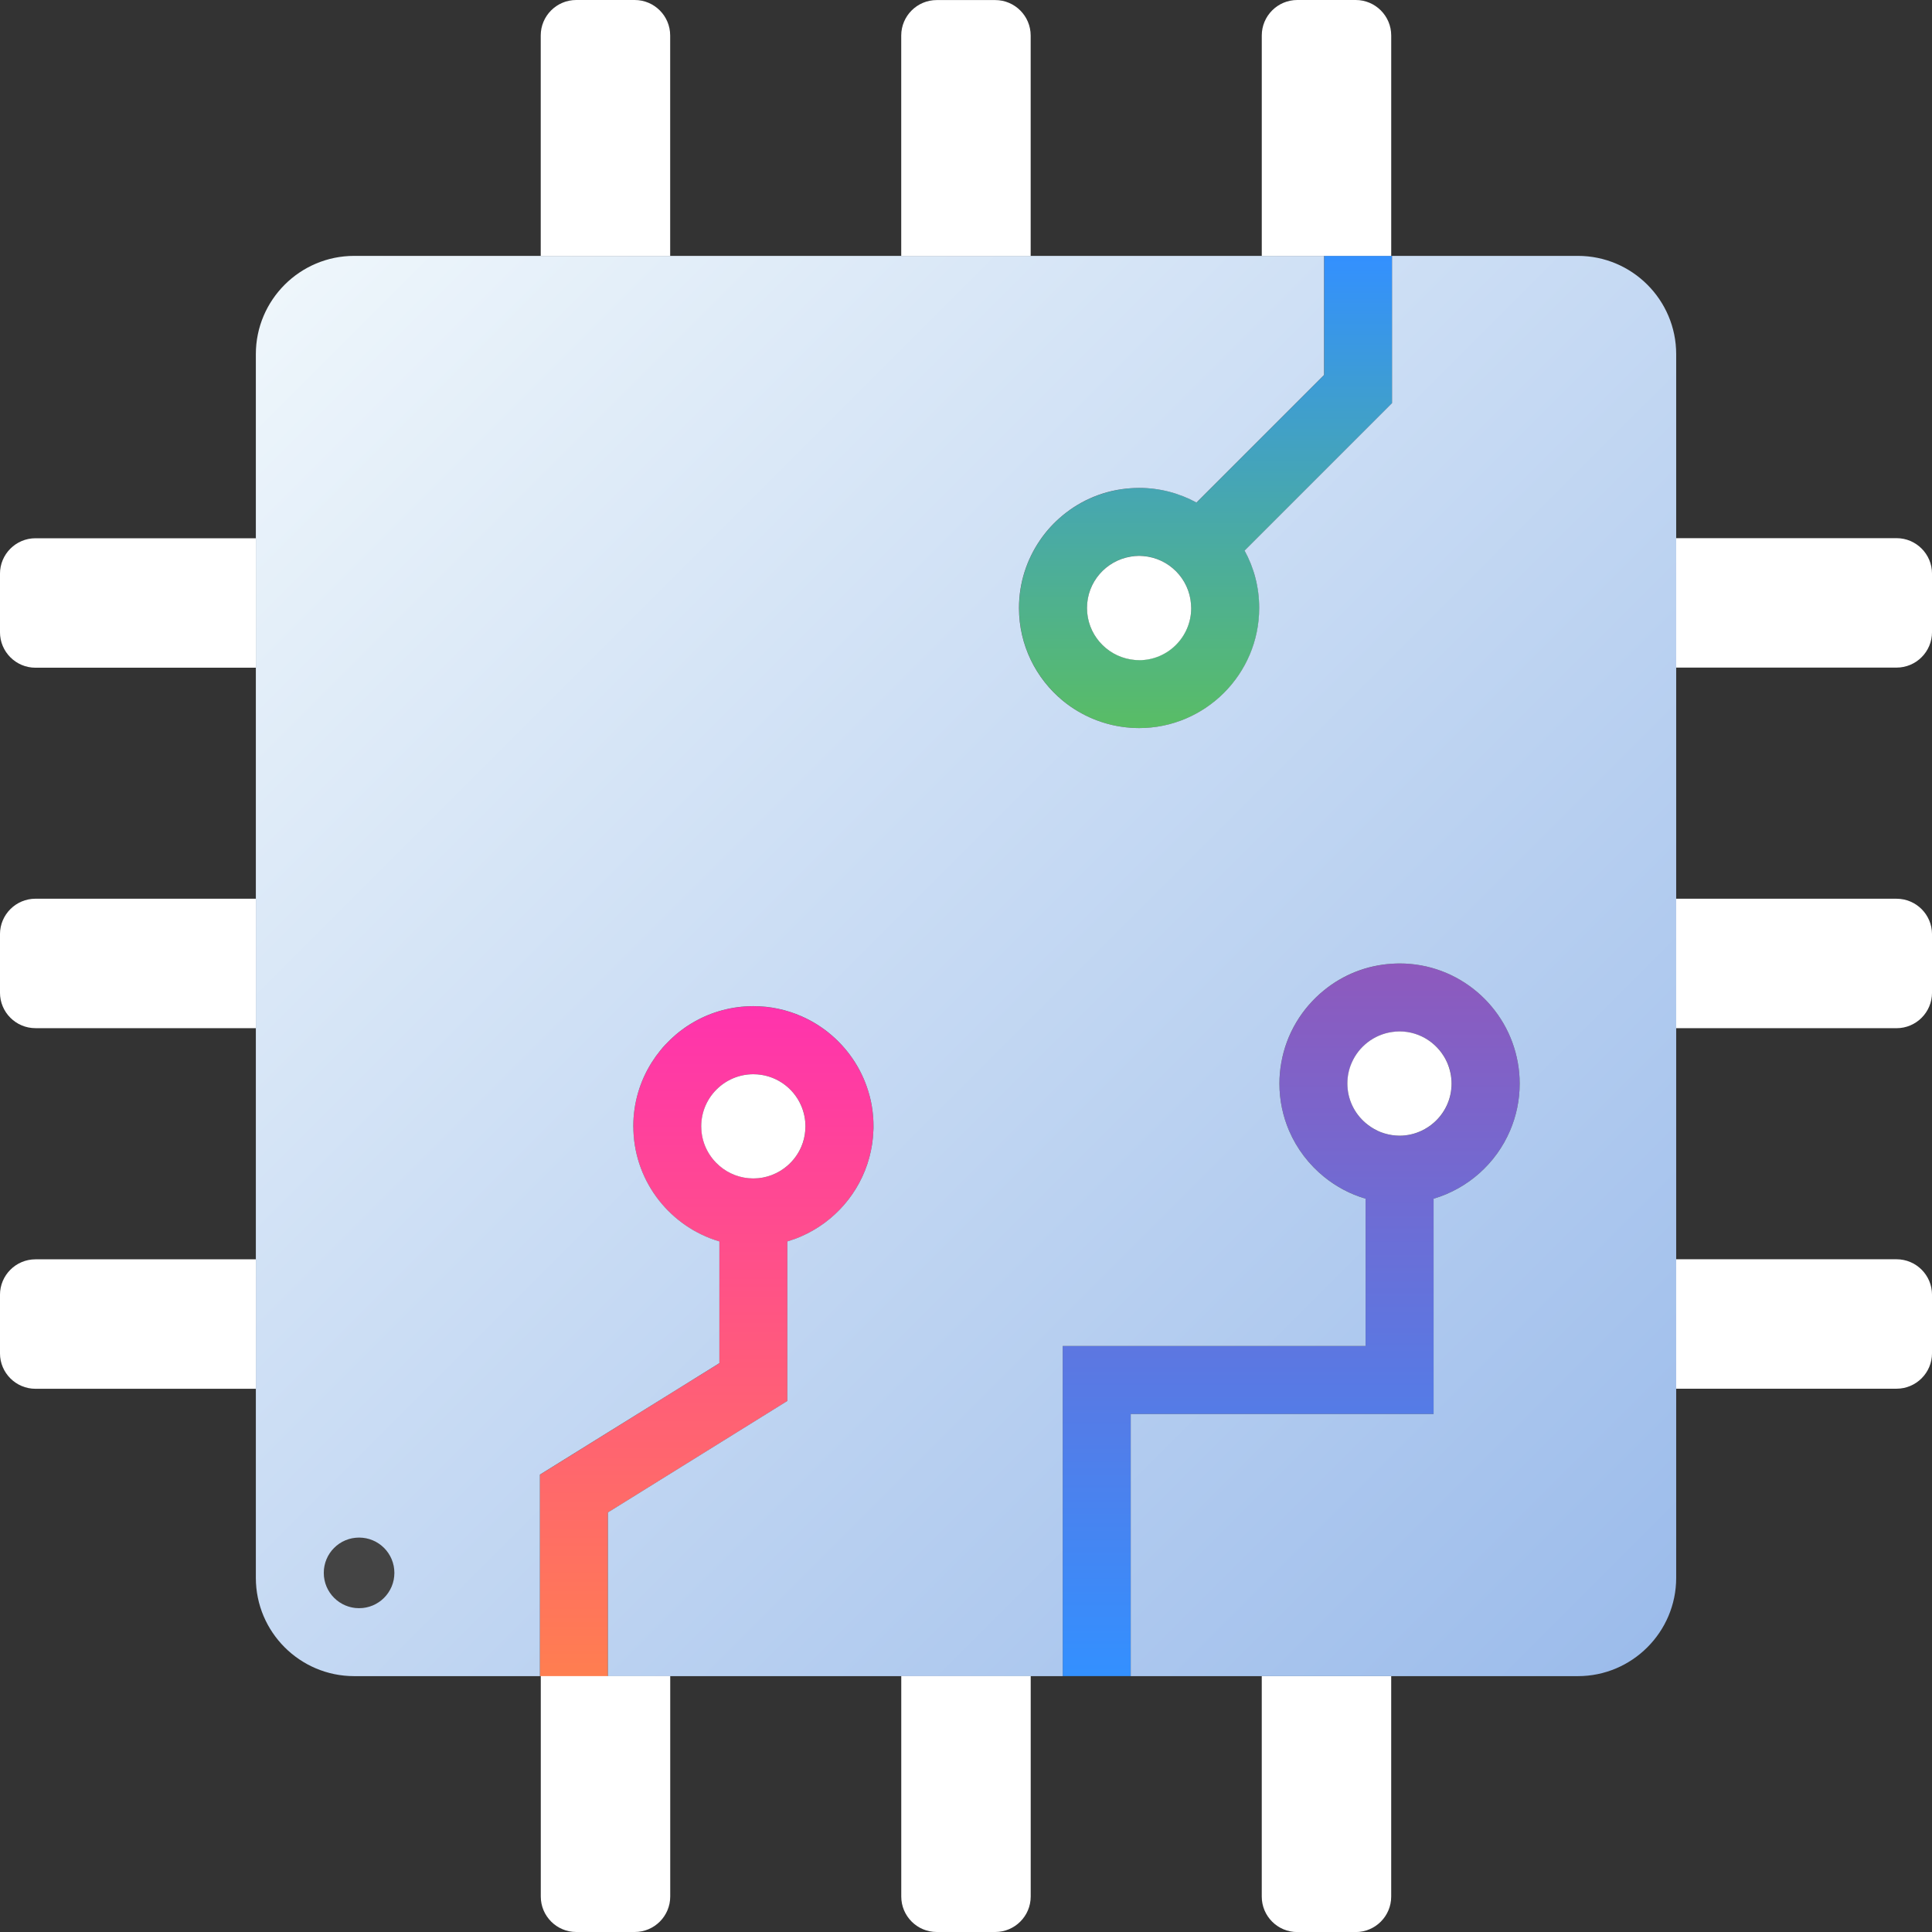 <svg width="120" height="120" viewBox="0 0 120 120" fill="none" xmlns="http://www.w3.org/2000/svg">
<rect x="0" y="0" width="120" height="120" fill="#333333" stroke="none"/>
<g clip-path="url(#clip0_1325_208)">
<path d="M82.244 87.827H89.044V74.454C91.184 73.822 92.924 72.254 93.792 70.23C94.176 69.33 94.392 68.342 94.392 67.302C94.392 66.862 94.352 66.43 94.276 66.006C93.66 62.51 90.604 59.842 86.932 59.842C86.776 59.842 86.62 59.85 86.468 59.858C84.876 59.958 83.416 60.558 82.244 61.502C80.872 62.614 79.904 64.198 79.584 66.006C79.512 66.426 79.468 66.858 79.468 67.302C79.468 68.342 79.684 69.33 80.068 70.23C80.552 71.354 81.304 72.338 82.244 73.098C82.996 73.706 83.868 74.17 84.82 74.454V83.603H66.008V104.107H70.232V87.827H82.244ZM83.692 67.302C83.692 66.842 83.792 66.406 83.964 66.006C84.404 65.002 85.344 64.262 86.464 64.102C86.616 64.082 86.772 64.066 86.928 64.066C88.252 64.066 89.392 64.866 89.892 66.01C90.068 66.406 90.164 66.846 90.164 67.306C90.164 68.286 89.728 69.162 89.04 69.754C88.816 69.946 88.568 70.106 88.3 70.234C87.884 70.43 87.42 70.542 86.932 70.542C86.772 70.542 86.62 70.526 86.468 70.506C86.148 70.458 85.844 70.366 85.56 70.234C85.292 70.106 85.044 69.946 84.82 69.754C84.132 69.162 83.692 68.282 83.692 67.306V67.302Z" fill="url(#paint0_linear_1325_208)"/>
<path d="M74.321 31.213C73.261 30.633 72.045 30.305 70.757 30.305C70.581 30.305 70.405 30.313 70.233 30.325C68.637 30.437 67.173 31.053 66.009 32.013C65.477 32.453 65.005 32.969 64.613 33.537C63.785 34.737 63.297 36.193 63.297 37.761C63.297 37.761 63.297 37.761 63.297 37.765C63.297 40.077 64.353 42.145 66.009 43.514C67.173 44.477 68.633 45.09 70.233 45.202C70.405 45.214 70.581 45.222 70.757 45.222C74.869 45.222 78.217 41.873 78.217 37.761C78.217 37.761 78.217 37.761 78.217 37.757C78.217 36.469 77.885 35.257 77.309 34.197L77.969 33.537L82.245 29.261L86.469 25.037V15.893H82.245V23.289L74.321 31.213ZM70.753 41.001C70.573 41.001 70.401 40.981 70.229 40.953C68.693 40.701 67.517 39.369 67.517 37.761C67.517 37.761 67.517 37.761 67.517 37.757C67.517 36.153 68.697 34.821 70.229 34.569C70.401 34.541 70.573 34.521 70.753 34.521C70.833 34.521 70.913 34.529 70.993 34.533C72.589 34.653 73.861 35.925 73.977 37.521C73.981 37.597 73.989 37.677 73.989 37.757C73.989 37.757 73.989 37.757 73.989 37.761C73.989 39.545 72.537 40.997 70.753 40.997V41.001Z" fill="url(#paint1_linear_1325_208)"/>
<path d="M48.903 87.019V77.111C49.199 77.022 49.491 76.918 49.771 76.794C51.827 75.894 53.399 74.098 53.995 71.898C54.139 71.362 54.223 70.806 54.247 70.23C54.247 70.138 54.255 70.05 54.255 69.958C54.255 69.286 54.163 68.638 53.999 68.018C53.807 67.298 53.507 66.622 53.119 66.006C52.323 64.738 51.159 63.726 49.775 63.122C48.863 62.722 47.855 62.498 46.795 62.498C44.131 62.498 41.791 63.902 40.471 66.006C39.751 67.154 39.335 68.506 39.335 69.958C39.335 70.05 39.335 70.138 39.343 70.23C39.459 73.49 41.679 76.222 44.683 77.111V84.671L41.795 86.463L37.759 88.971L33.535 91.595V104.111H37.759V93.943L48.903 87.019ZM43.571 70.23C43.563 70.142 43.559 70.05 43.559 69.958C43.559 68.17 45.011 66.722 46.795 66.722C48.131 66.722 49.279 67.534 49.775 68.694C49.939 69.082 50.031 69.51 50.031 69.958C50.031 70.05 50.023 70.142 50.019 70.23C49.991 70.578 49.907 70.914 49.775 71.222C49.579 71.682 49.279 72.086 48.907 72.406C48.339 72.894 47.603 73.194 46.795 73.194C45.987 73.194 45.251 72.894 44.683 72.406C44.059 71.866 43.643 71.098 43.571 70.23Z" fill="url(#paint2_linear_1325_208)"/>
<path d="M22.305 95.508C21.097 95.508 20.113 96.488 20.113 97.7C20.113 98.912 21.093 99.892 22.305 99.892C23.517 99.892 24.497 98.912 24.497 97.7C24.497 96.488 23.517 95.508 22.305 95.508Z" fill="#444444"/>
<path d="M73.976 37.526C73.86 35.929 72.588 34.657 70.992 34.537C70.912 34.533 70.832 34.525 70.752 34.525C70.572 34.525 70.4 34.545 70.228 34.573C68.692 34.825 67.516 36.157 67.516 37.761C67.516 37.761 67.516 37.761 67.516 37.766C67.516 39.37 68.692 40.706 70.228 40.958C70.4 40.986 70.572 41.006 70.752 41.006C72.54 41.006 73.988 39.554 73.988 37.77C73.988 37.77 73.988 37.77 73.988 37.766C73.988 37.685 73.98 37.609 73.976 37.529V37.526Z" fill="white"/>
<path d="M97.999 15.893H86.463V25.037L82.239 29.261L77.963 33.537L77.303 34.197C77.883 35.257 78.211 36.469 78.211 37.757C78.211 37.757 78.211 37.757 78.211 37.761C78.211 41.873 74.863 45.222 70.751 45.222C70.575 45.222 70.399 45.214 70.227 45.202C68.631 45.09 67.167 44.474 66.003 43.514C64.347 42.145 63.291 40.073 63.291 37.765C63.291 37.765 63.291 37.765 63.291 37.761C63.291 36.193 63.779 34.741 64.607 33.537C64.999 32.965 65.471 32.453 66.003 32.013C67.167 31.049 68.627 30.433 70.227 30.325C70.399 30.313 70.575 30.305 70.751 30.305C72.043 30.305 73.255 30.637 74.315 31.213L82.239 23.289V15.893H21.999C18.631 15.893 15.891 18.633 15.891 21.997V98.003C15.891 101.371 18.631 104.108 21.999 104.108H33.535V91.591L37.759 88.967L41.795 86.463L44.683 84.667V77.107C41.679 76.219 39.459 73.487 39.343 70.226C39.343 70.134 39.335 70.046 39.335 69.954C39.335 68.502 39.751 67.15 40.471 66.002C41.791 63.898 44.131 62.494 46.795 62.494C47.855 62.494 48.859 62.718 49.775 63.118C51.159 63.722 52.323 64.734 53.119 66.002C53.507 66.618 53.803 67.294 53.999 68.014C54.167 68.634 54.255 69.282 54.255 69.954C54.255 70.046 54.255 70.134 54.247 70.226C54.227 70.802 54.139 71.358 53.995 71.894C53.403 74.094 51.827 75.891 49.771 76.791C49.491 76.915 49.199 77.019 48.903 77.107V87.015L37.759 93.939V104.108H66.007V83.603H84.819V74.454C83.867 74.174 82.995 73.707 82.243 73.099C81.303 72.338 80.551 71.354 80.067 70.23C79.683 69.33 79.467 68.342 79.467 67.302C79.467 66.862 79.507 66.43 79.583 66.006C79.899 64.198 80.871 62.614 82.243 61.502C83.411 60.554 84.871 59.954 86.467 59.858C86.619 59.85 86.775 59.842 86.931 59.842C90.603 59.842 93.659 62.51 94.275 66.006C94.351 66.426 94.391 66.858 94.391 67.302C94.391 68.342 94.175 69.33 93.791 70.23C92.923 72.258 91.183 73.823 89.043 74.454V87.827H70.231V104.108H98.003C101.371 104.108 104.111 101.367 104.111 98.003V21.997C104.111 18.629 101.371 15.893 98.003 15.893H97.999ZM22.303 99.887C21.095 99.887 20.111 98.907 20.111 97.695C20.111 96.483 21.091 95.503 22.303 95.503C23.515 95.503 24.495 96.483 24.495 97.695C24.495 98.907 23.515 99.887 22.303 99.887Z" fill="url(#paint3_linear_1325_208)"/>
<path d="M46.791 73.195C47.599 73.195 48.335 72.895 48.903 72.407C49.275 72.087 49.575 71.683 49.771 71.223C49.903 70.915 49.987 70.579 50.015 70.231C50.023 70.143 50.027 70.051 50.027 69.959C50.027 69.511 49.935 69.083 49.771 68.695C49.279 67.535 48.131 66.723 46.791 66.723C45.007 66.723 43.555 68.175 43.555 69.959C43.555 70.051 43.563 70.143 43.567 70.231C43.639 71.099 44.055 71.867 44.679 72.407C45.247 72.899 45.983 73.195 46.791 73.195Z" fill="white"/>
<path d="M85.555 70.231C85.84 70.363 86.144 70.455 86.463 70.503C86.615 70.523 86.772 70.539 86.927 70.539C87.419 70.539 87.879 70.427 88.296 70.231C88.564 70.103 88.816 69.943 89.035 69.751C89.724 69.159 90.159 68.283 90.159 67.303C90.159 66.843 90.059 66.407 89.888 66.007C89.388 64.867 88.248 64.062 86.924 64.062C86.763 64.062 86.612 64.079 86.46 64.099C85.335 64.263 84.4 64.999 83.96 66.003C83.784 66.399 83.688 66.839 83.688 67.299C83.688 68.279 84.127 69.155 84.816 69.747C85.04 69.939 85.287 70.099 85.555 70.227V70.231Z" fill="white"/>
<path d="M55.977 15.896V2.208C55.977 0.992 56.965 0.004 58.181 0.004H61.813C63.029 0.004 64.017 0.992 64.017 2.208V15.896H55.977Z" fill="white"/>
<path d="M33.586 15.893V2.204C33.586 0.988 34.574 5.03286e-05 35.79 5.03286e-05H39.422C40.638 5.03286e-05 41.626 0.988 41.626 2.204V15.893H33.586Z" fill="white"/>
<path d="M78.371 15.893V2.204C78.371 0.988 79.359 4.42248e-05 80.575 4.42248e-05H84.207C85.423 4.42248e-05 86.411 0.988 86.411 2.204V15.893H78.371Z" fill="white"/>
<path d="M64.019 104.107V117.796C64.019 119.012 63.031 120 61.815 120H58.183C56.967 120 55.979 119.012 55.979 117.796V104.107H64.023H64.019Z" fill="white"/>
<path d="M86.41 104.111V117.8C86.41 119.016 85.422 120.004 84.206 120.004H80.574C79.358 120.004 78.37 119.016 78.37 117.8V104.111H86.414H86.41Z" fill="white"/>
<path d="M41.629 104.107V117.796C41.629 119.012 40.641 120 39.425 120H35.793C34.577 120 33.589 119.012 33.589 117.796V104.107H41.633H41.629Z" fill="white"/>
<path d="M15.891 63.861H2.203C0.987 63.861 -0.001 62.873 -0.001 61.657V58.025C-0.001 56.809 0.987 55.821 2.203 55.821H15.891L15.891 63.865V63.861Z" fill="white"/>
<path d="M15.891 86.26H2.203C0.987 86.26 -0.001 85.272 -0.001 84.056V80.424C-0.001 79.207 0.987 78.219 2.203 78.219H15.891L15.891 86.264V86.26Z" fill="white"/>
<path d="M15.891 41.473H2.203C0.987 41.473 -0.001 40.484 -0.001 39.269V35.636C-0.001 34.42 0.987 33.432 2.203 33.432H15.891L15.891 41.477V41.473Z" fill="white"/>
<path d="M104.109 55.822H117.797C119.013 55.822 120.001 56.81 120.001 58.026V61.659C120.001 62.875 119.013 63.863 117.797 63.863H104.109V55.818V55.822Z" fill="white"/>
<path d="M104.109 33.426H117.797C119.013 33.426 120.001 34.414 120.001 35.63V39.262C120.001 40.478 119.013 41.466 117.797 41.466H104.109V33.422V33.426Z" fill="white"/>
<path d="M104.109 78.215H117.797C119.013 78.215 120.001 79.203 120.001 80.419V84.051C120.001 85.267 119.013 86.255 117.797 86.255H104.109V78.211V78.215Z" fill="white"/>
</g>
<defs>
<linearGradient id="paint0_linear_1325_208" x1="80.196" y1="59.842" x2="80.196" y2="104.107" gradientUnits="userSpaceOnUse">
<stop stop-color="#8E59BD"/>
<stop offset="1" stop-color="#3390FF"/>
</linearGradient>
<linearGradient id="paint1_linear_1325_208" x1="74.881" y1="45.222" x2="74.881" y2="15.893" gradientUnits="userSpaceOnUse">
<stop stop-color="#59BD65"/>
<stop offset="1" stop-color="#3390FF"/>
</linearGradient>
<linearGradient id="paint2_linear_1325_208" x1="43.895" y1="104.107" x2="43.895" y2="62.498" gradientUnits="userSpaceOnUse">
<stop stop-color="#FF7E50"/>
<stop offset="1" stop-color="#FF33AD"/>
</linearGradient>
<linearGradient id="paint3_linear_1325_208" x1="17.683" y1="17.681" x2="102.317" y2="102.317" gradientUnits="userSpaceOnUse">
<stop stop-color="#EEF6FB"/>
<stop offset="1" stop-color="#9CBCEB"/>
</linearGradient>
<clipPath id="clip0_1325_208">
<rect width="120" height="120" fill="white"/>
</clipPath>
</defs>
</svg>
